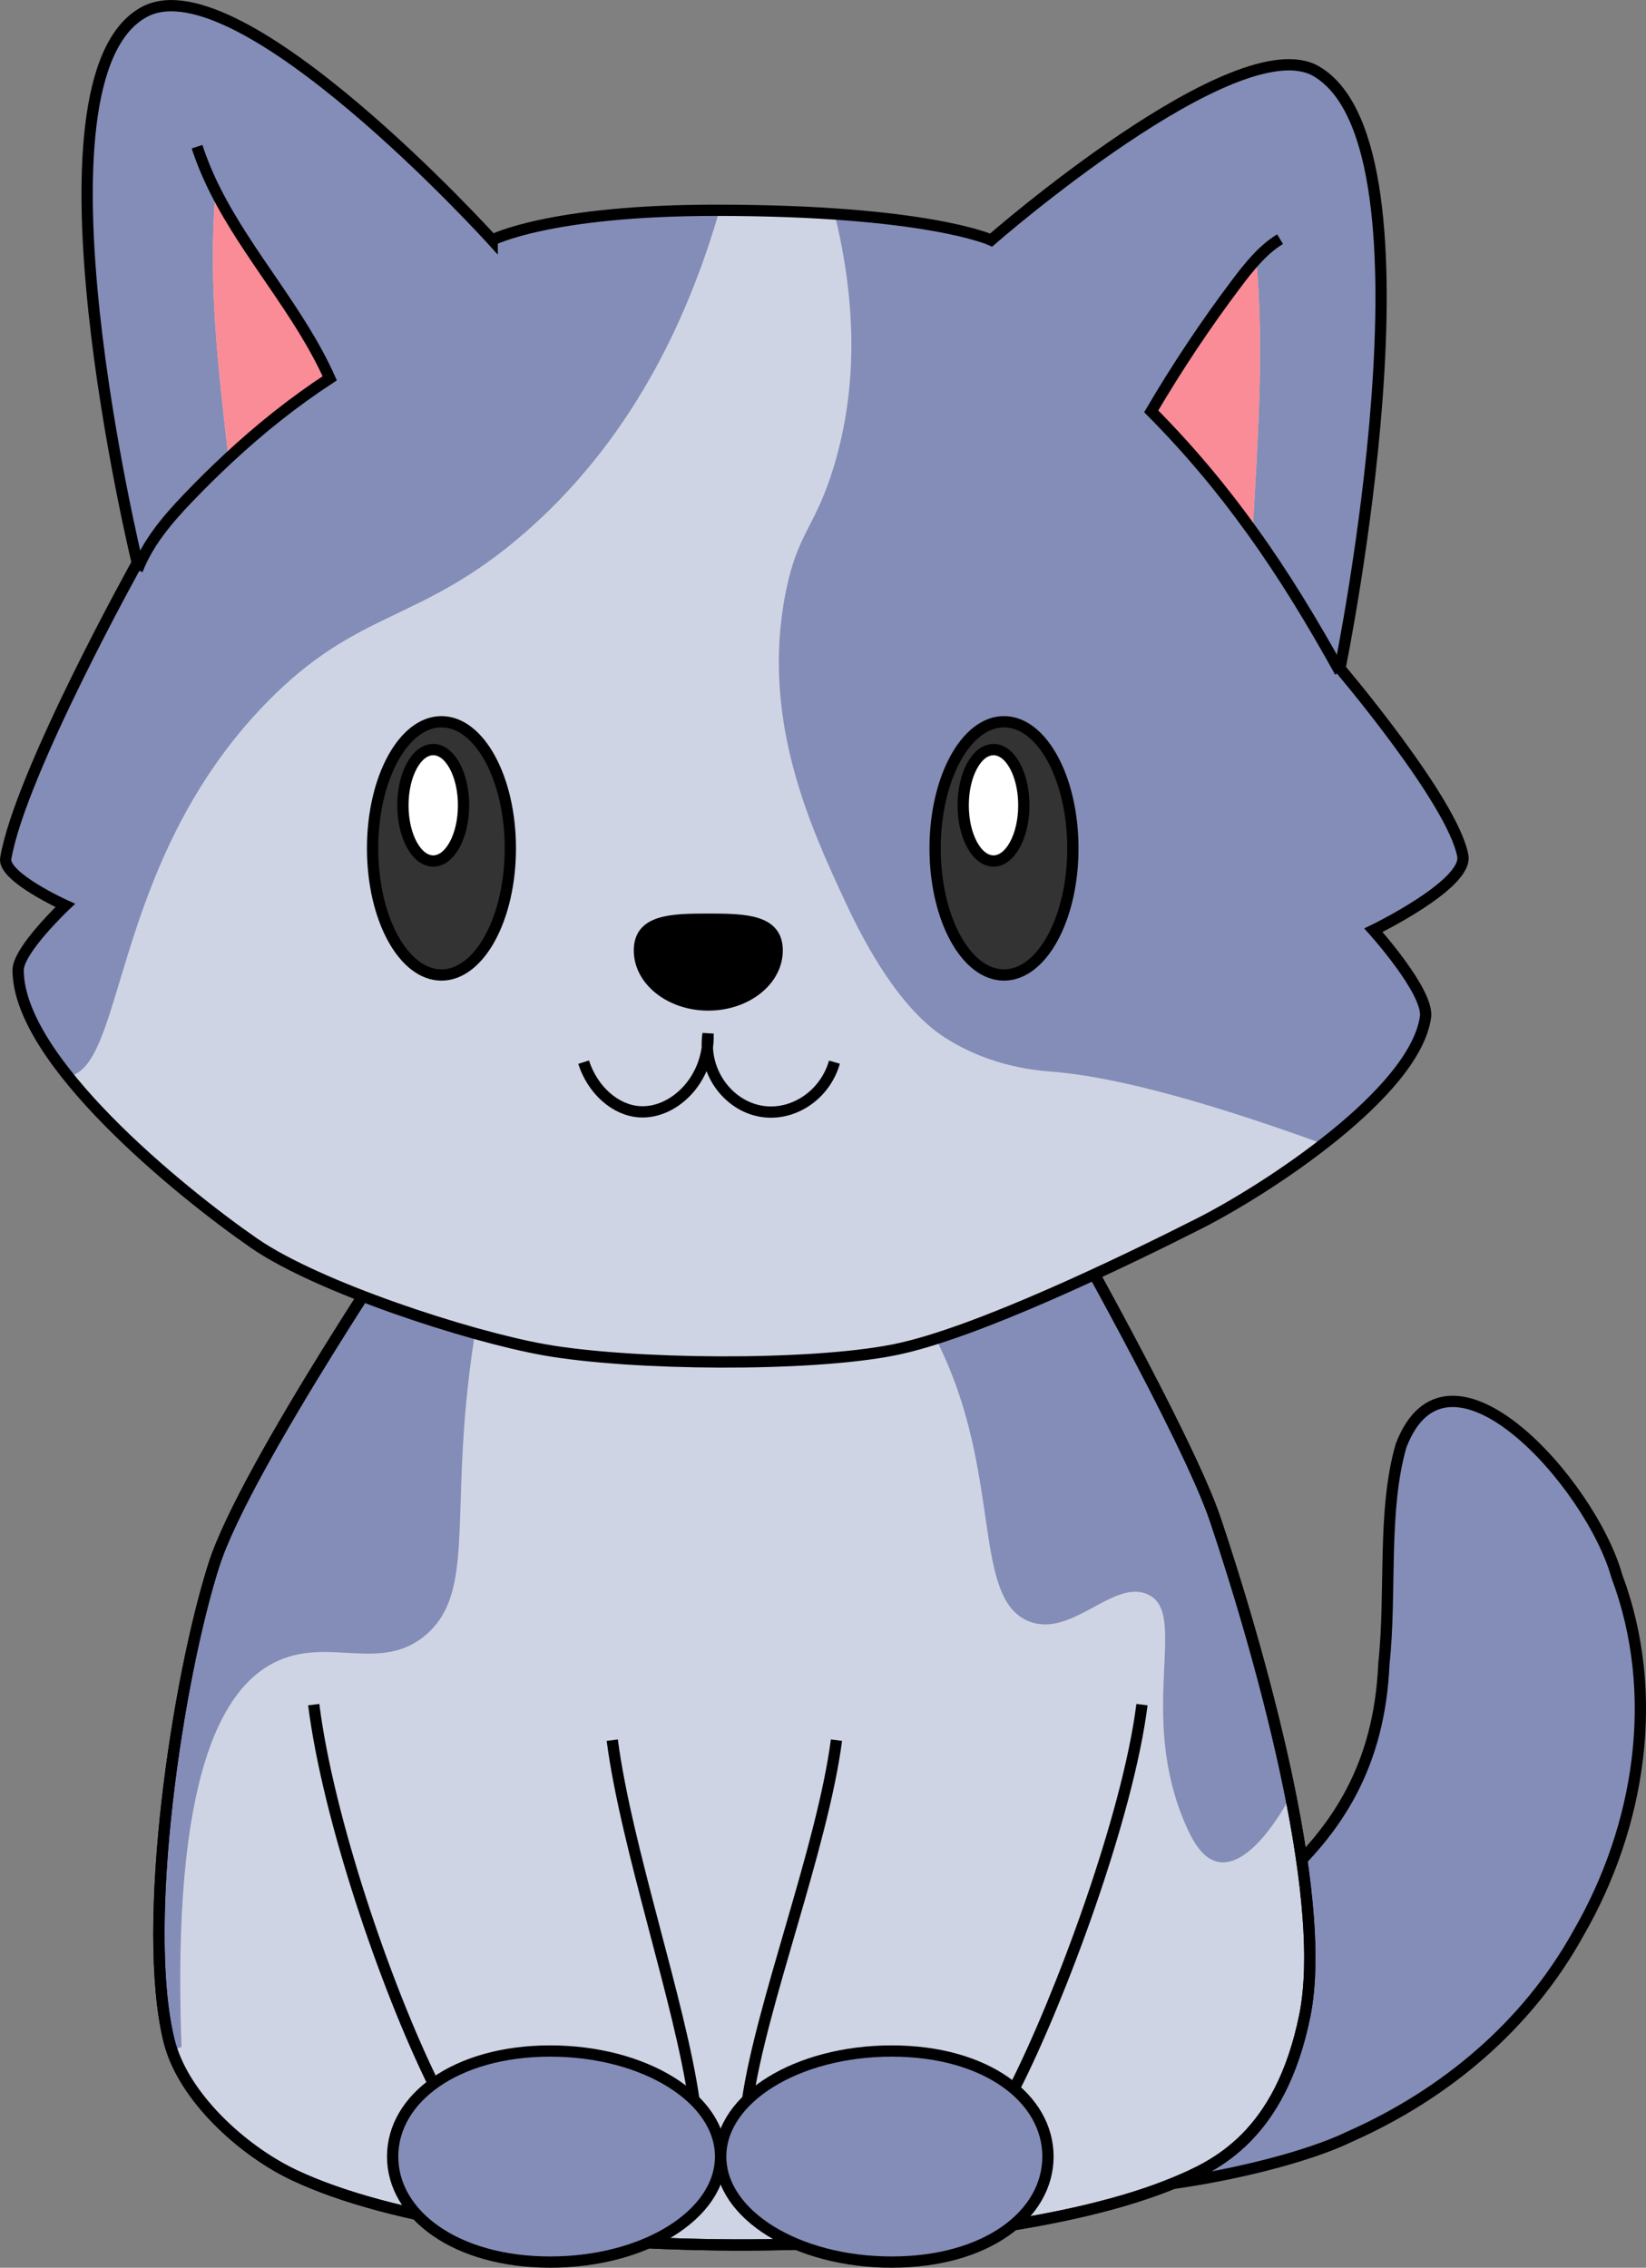 <?xml version="1.0" encoding="UTF-8"?><svg id="Layer_1" xmlns="http://www.w3.org/2000/svg" width="146.01" height="201.12" viewBox="0 0 146.01 201.12"><rect x="0" y="0" width="146.01" height="201.12" fill="#808080" stroke="none"/><defs><style>.cls-1,.cls-2,.cls-3,.cls-4,.cls-5{stroke:#000;stroke-miterlimit:10;}.cls-1,.cls-6{fill:#838db7;}.cls-7{fill:#fa8c97;}.cls-2{fill:#fff;}.cls-3{fill:none;}.cls-8{fill:#cfd4e5;}.cls-5{fill:#333;}</style></defs><path class="cls-8" d="M107.82,134.81c3.55,10.58,10.12,32.98,7.93,43.92-2.17,10.76-7.98,13.36-11.53,14.84-17.79,7.41-60.71,7.56-78.14-.67-4.56-2.15-9.85-6.96-11.07-11.85-2.56-10.31.74-32.17,3.97-42.28,2.75-8.63,18.16-31.38,18.16-31.38h56.81s11.43,20.13,13.87,27.42Z"/><path class="cls-6" d="M143.42,139.78c3.92,10.43,2.08,22.2-3.42,31.7-4.52,8.15-11.77,14.25-20.31,18.03-10.77,5.21-49.61,10.39-24.52-9.31l.16-.13c12.48-9.76,26.66-14.51,27.43-32.52.68-6.27-.15-13.53,1.52-19.33,4.13-10.85,16.83,3.31,19.14,11.56Z"/><path class="cls-3" d="M95.33,180.07c12.48-9.76,26.66-14.51,27.43-32.52.68-6.27-.15-13.53,1.52-19.33,4.13-10.85,16.83,3.31,19.14,11.56,3.92,10.43,2.08,22.2-3.42,31.7-4.52,8.15-11.77,14.25-20.31,18.03-10.77,5.21-49.61,10.39-24.52-9.31l.16-.13Z"/><path class="cls-8" d="M114.49,159.28c1.47,7.39,2.24,14.56,1.26,19.45-2.17,10.76-7.98,13.36-11.53,14.84-17.79,7.41-60.71,7.56-78.14-.67-4.32-2.04-9.29-6.45-10.83-11.07l.85-.29c-.89-24.07,3.6-32.12,8.68-34.3,4.57-1.97,9.07,1.07,12.97-2.22,3.8-3.21,2.68-8.73,3.45-18.82.36-4.7,1.18-11.13,3.26-18.81h30.09c3.69,3.58,7.79,8.66,10.26,15.51,3.63,10.09,1.91,19.03,6.43,20.88,3.91,1.59,7.7-4.06,10.81-2.25,3.23,1.88-1.08,10.47,3.05,20.14.74,1.74,1.62,3.21,2.98,3.46,3.06.57,6.21-5.48,6.41-5.85Z"/><path class="cls-6" d="M114.49,159.27h0c-.2.38-3.35,6.43-6.41,5.86-1.36-.25-2.24-1.72-2.98-3.46-4.13-9.67.18-18.26-3.05-20.14-3.11-1.81-6.9,3.84-10.81,2.25-4.52-1.85-2.8-10.79-6.43-20.88-2.47-6.85-6.57-11.93-10.26-15.51h19.4s11.43,20.13,13.87,27.42c1.96,5.85,4.85,15.32,6.67,24.46Z"/><path class="cls-6" d="M37.14,107.39h7.32c-2.08,7.68-2.9,14.11-3.26,18.81-.77,10.09.35,15.61-3.45,18.82-3.9,3.29-8.4.25-12.97,2.22-5.08,2.18-9.57,10.23-8.68,34.3l-.85.29c-.1-.26-.17-.52-.24-.78-2.56-10.31.74-32.17,3.97-42.28,2.75-8.63,18.16-31.38,18.16-31.38Z"/><path class="cls-3" d="M114.49,159.27c-1.82-9.14-4.71-18.61-6.67-24.46-2.44-7.29-13.87-27.42-13.87-27.42h-56.81s-15.41,22.75-18.16,31.38c-3.23,10.11-6.53,31.97-3.97,42.28.07.26.14.52.24.78,1.54,4.62,6.51,9.03,10.83,11.07,17.43,8.23,60.35,8.08,78.14.67,3.55-1.48,9.36-4.08,11.53-14.84.98-4.89.21-12.06-1.26-19.45"/><path class="cls-3" d="M37.14,107.39s-15.41,22.75-18.16,31.38c-3.23,10.11-6.53,31.97-3.97,42.28,1.22,4.89,6.51,9.7,11.07,11.85,17.43,8.23,60.35,8.08,78.14.67,3.55-1.48,9.36-4.08,11.53-14.84,2.19-10.94-4.38-33.34-7.93-43.92-2.44-7.29-13.87-27.42-13.87-27.42h-56.81Z"/><path class="cls-1" d="M63.92,191.26c0,5.17-6.77,9.36-15.12,9.36s-13.97-4.19-13.97-9.36,5.62-9.36,13.97-9.36,15.12,4.19,15.12,9.36Z"/><path class="cls-1" d="M92.96,191.26c0,5.17-5.48,9.36-13.86,9.36s-15.17-4.19-15.17-9.36,6.79-9.36,15.17-9.36,13.86,4.19,13.86,9.36Z"/><path class="cls-3" d="M27.83,151.18c1.27,10.09,6.37,25,10.62,33.63"/><path class="cls-3" d="M54.31,154.33c1.25,9.55,6.04,23.36,7.25,31.95"/><path class="cls-3" d="M101.3,151.18c-1.25,9.91-7.26,26.04-11.31,34"/><path class="cls-3" d="M74.2,154.33c-1.25,9.55-6.7,23.48-7.91,32.07"/><path class="cls-8" d="M12.18,49.92S1.74,6.89,12.84,1.04c8.44-4.45,30.82,20.25,30.82,20.25,0,0,5.07-2.64,19.82-2.64,18.72,0,24.44,2.64,24.44,2.64,0,0,21.82-19.06,28.84-14.97,11.57,6.74,2.1,52.96,2.1,52.96,0,0,10.01,11.77,10.9,16.62.46,2.54-7.93,6.6-7.93,6.6,0,0,4.95,5.49,4.62,7.71-.98,6.71-13.99,15.21-20.03,18.28-6.54,3.31-19.9,9.79-27.09,11.22-7.61,1.52-23.4,1.36-31.04,0-6.76-1.2-20.12-5.56-25.76-9.46-6.58-4.56-20.93-16.22-20.92-24.22,0-1.78,4.18-5.73,4.18-5.73,0,0-5.57-2.52-5.28-4.18,1.3-7.58,11.67-26.2,11.67-26.2Z"/><path class="cls-6" d="M118.87,59.59s10.01,11.77,10.9,16.62c.46,2.54-7.93,6.6-7.93,6.6,0,0,4.95,5.49,4.62,7.71-.52,3.54-4.37,7.57-8.79,11.04-12.46-4.54-19.7-6.12-24.17-6.5-1.35-.11-5.47-.37-9.59-2.98-1.35-.86-4.83-3.33-8.84-11.91-3.14-6.74-7.59-16.27-5.4-27.51,1.07-5.49,2.62-5.76,4.3-11.3,1.6-5.3,2.43-12.53.14-22.07,10.36.71,13.82,2.31,13.82,2.31,0,0,21.82-19.06,28.84-14.97,11.57,6.74,2.1,52.96,2.1,52.96ZM111.44,22.99c-.63.68-1.21,1.42-1.77,2.17-2.73,3.62-5.25,7.41-7.55,11.32,3.4,3.43,6.32,6.93,8.99,10.66.46-8.03,1.04-16.03.33-24.15Z"/><path class="cls-7" d="M111.44,22.99c.71,8.12.13,16.12-.33,24.15-2.67-3.73-5.59-7.23-8.99-10.66,2.3-3.91,4.82-7.7,7.55-11.32.56-.75,1.14-1.49,1.77-2.17Z"/><path class="cls-6" d="M20.27,40.63c2.79-2.6,5.78-4.99,8.98-7.08-2.65-5.91-7.23-10.86-10.13-16.6-.68,8.14.22,15.59,1.15,23.68ZM63.49,18.96h.24c-2.87,9.81-7.93,20.22-17.13,28.25-9.37,8.17-14.73,6.66-22.99,15.14-14,14.37-12.43,32.92-17.79,33.12h-.01c-2.49-3.19-4.19-6.38-4.19-9.13,0-1.78,4.18-5.73,4.18-5.73,0,0-5.57-2.52-5.28-4.18,1.3-7.58,11.67-26.2,11.67-26.2,0,0-10.44-43.03.66-48.88,8.44-4.45,30.82,20.25,30.82,20.25,0,0,5.07-2.64,19.82-2.64Z"/><path class="cls-7" d="M19.12,16.95c2.9,5.74,7.48,10.69,10.13,16.6-3.2,2.09-6.19,4.48-8.98,7.08-.93-8.09-1.83-15.54-1.15-23.68Z"/><path class="cls-3" d="M17.48,13.01c.44,1.36,1,2.67,1.64,3.94,2.9,5.74,7.48,10.69,10.13,16.6-3.2,2.09-6.19,4.48-8.98,7.08-1.24,1.15-2.44,2.34-3.61,3.56-1.81,1.89-3.54,3.93-4.48,6.37"/><path class="cls-3" d="M113.55,21.21c-.79.48-1.48,1.1-2.11,1.78s-1.21,1.42-1.77,2.17c-2.73,3.62-5.25,7.41-7.55,11.32,3.4,3.43,6.32,6.93,8.99,10.66,2.78,3.86,5.27,7.96,7.76,12.45"/><ellipse class="cls-5" cx="39.16" cy="75.24" rx="6.11" ry="11.23"/><ellipse class="cls-5" cx="89.06" cy="75.24" rx="6.11" ry="11.23"/><ellipse class="cls-2" cx="38.43" cy="71.42" rx="2.69" ry="4.94"/><ellipse class="cls-2" cx="88.13" cy="71.42" rx="2.69" ry="4.94"/><path class="cls-4" d="M68.94,84.29c0,2.67-2.74,4.84-6.11,4.84s-6.11-2.17-6.11-4.84,2.74-2.77,6.11-2.77,6.11.1,6.11,2.77Z"/><path class="cls-3" d="M51.77,94.2c.8,2.48,2.81,4.26,4.95,4.4,2.98.2,6.2-2.78,6.09-6.92-.53,3.48,1.94,6.6,5.04,6.92,2.66.28,5.35-1.54,6.17-4.4"/><path class="cls-3" d="M43.66,21.29s5.07-2.64,19.82-2.64c18.72,0,24.44,2.64,24.44,2.64,0,0,21.82-19.06,28.84-14.97,11.57,6.74,2.1,52.96,2.1,52.96,0,0,10.01,11.77,10.9,16.62.46,2.54-7.93,6.6-7.93,6.6,0,0,4.95,5.49,4.62,7.71-.98,6.71-13.99,15.21-20.03,18.28-6.54,3.31-19.9,9.79-27.09,11.22-7.61,1.52-23.4,1.36-31.04,0-6.76-1.2-20.12-5.56-25.76-9.46-6.58-4.56-20.93-16.22-20.92-24.22,0-1.78,4.18-5.73,4.18-5.73,0,0-5.57-2.52-5.28-4.18,1.3-7.58,11.67-26.2,11.67-26.2,0,0-10.44-43.03.66-48.88,8.44-4.45,30.82,20.25,30.82,20.25Z"/></svg>
